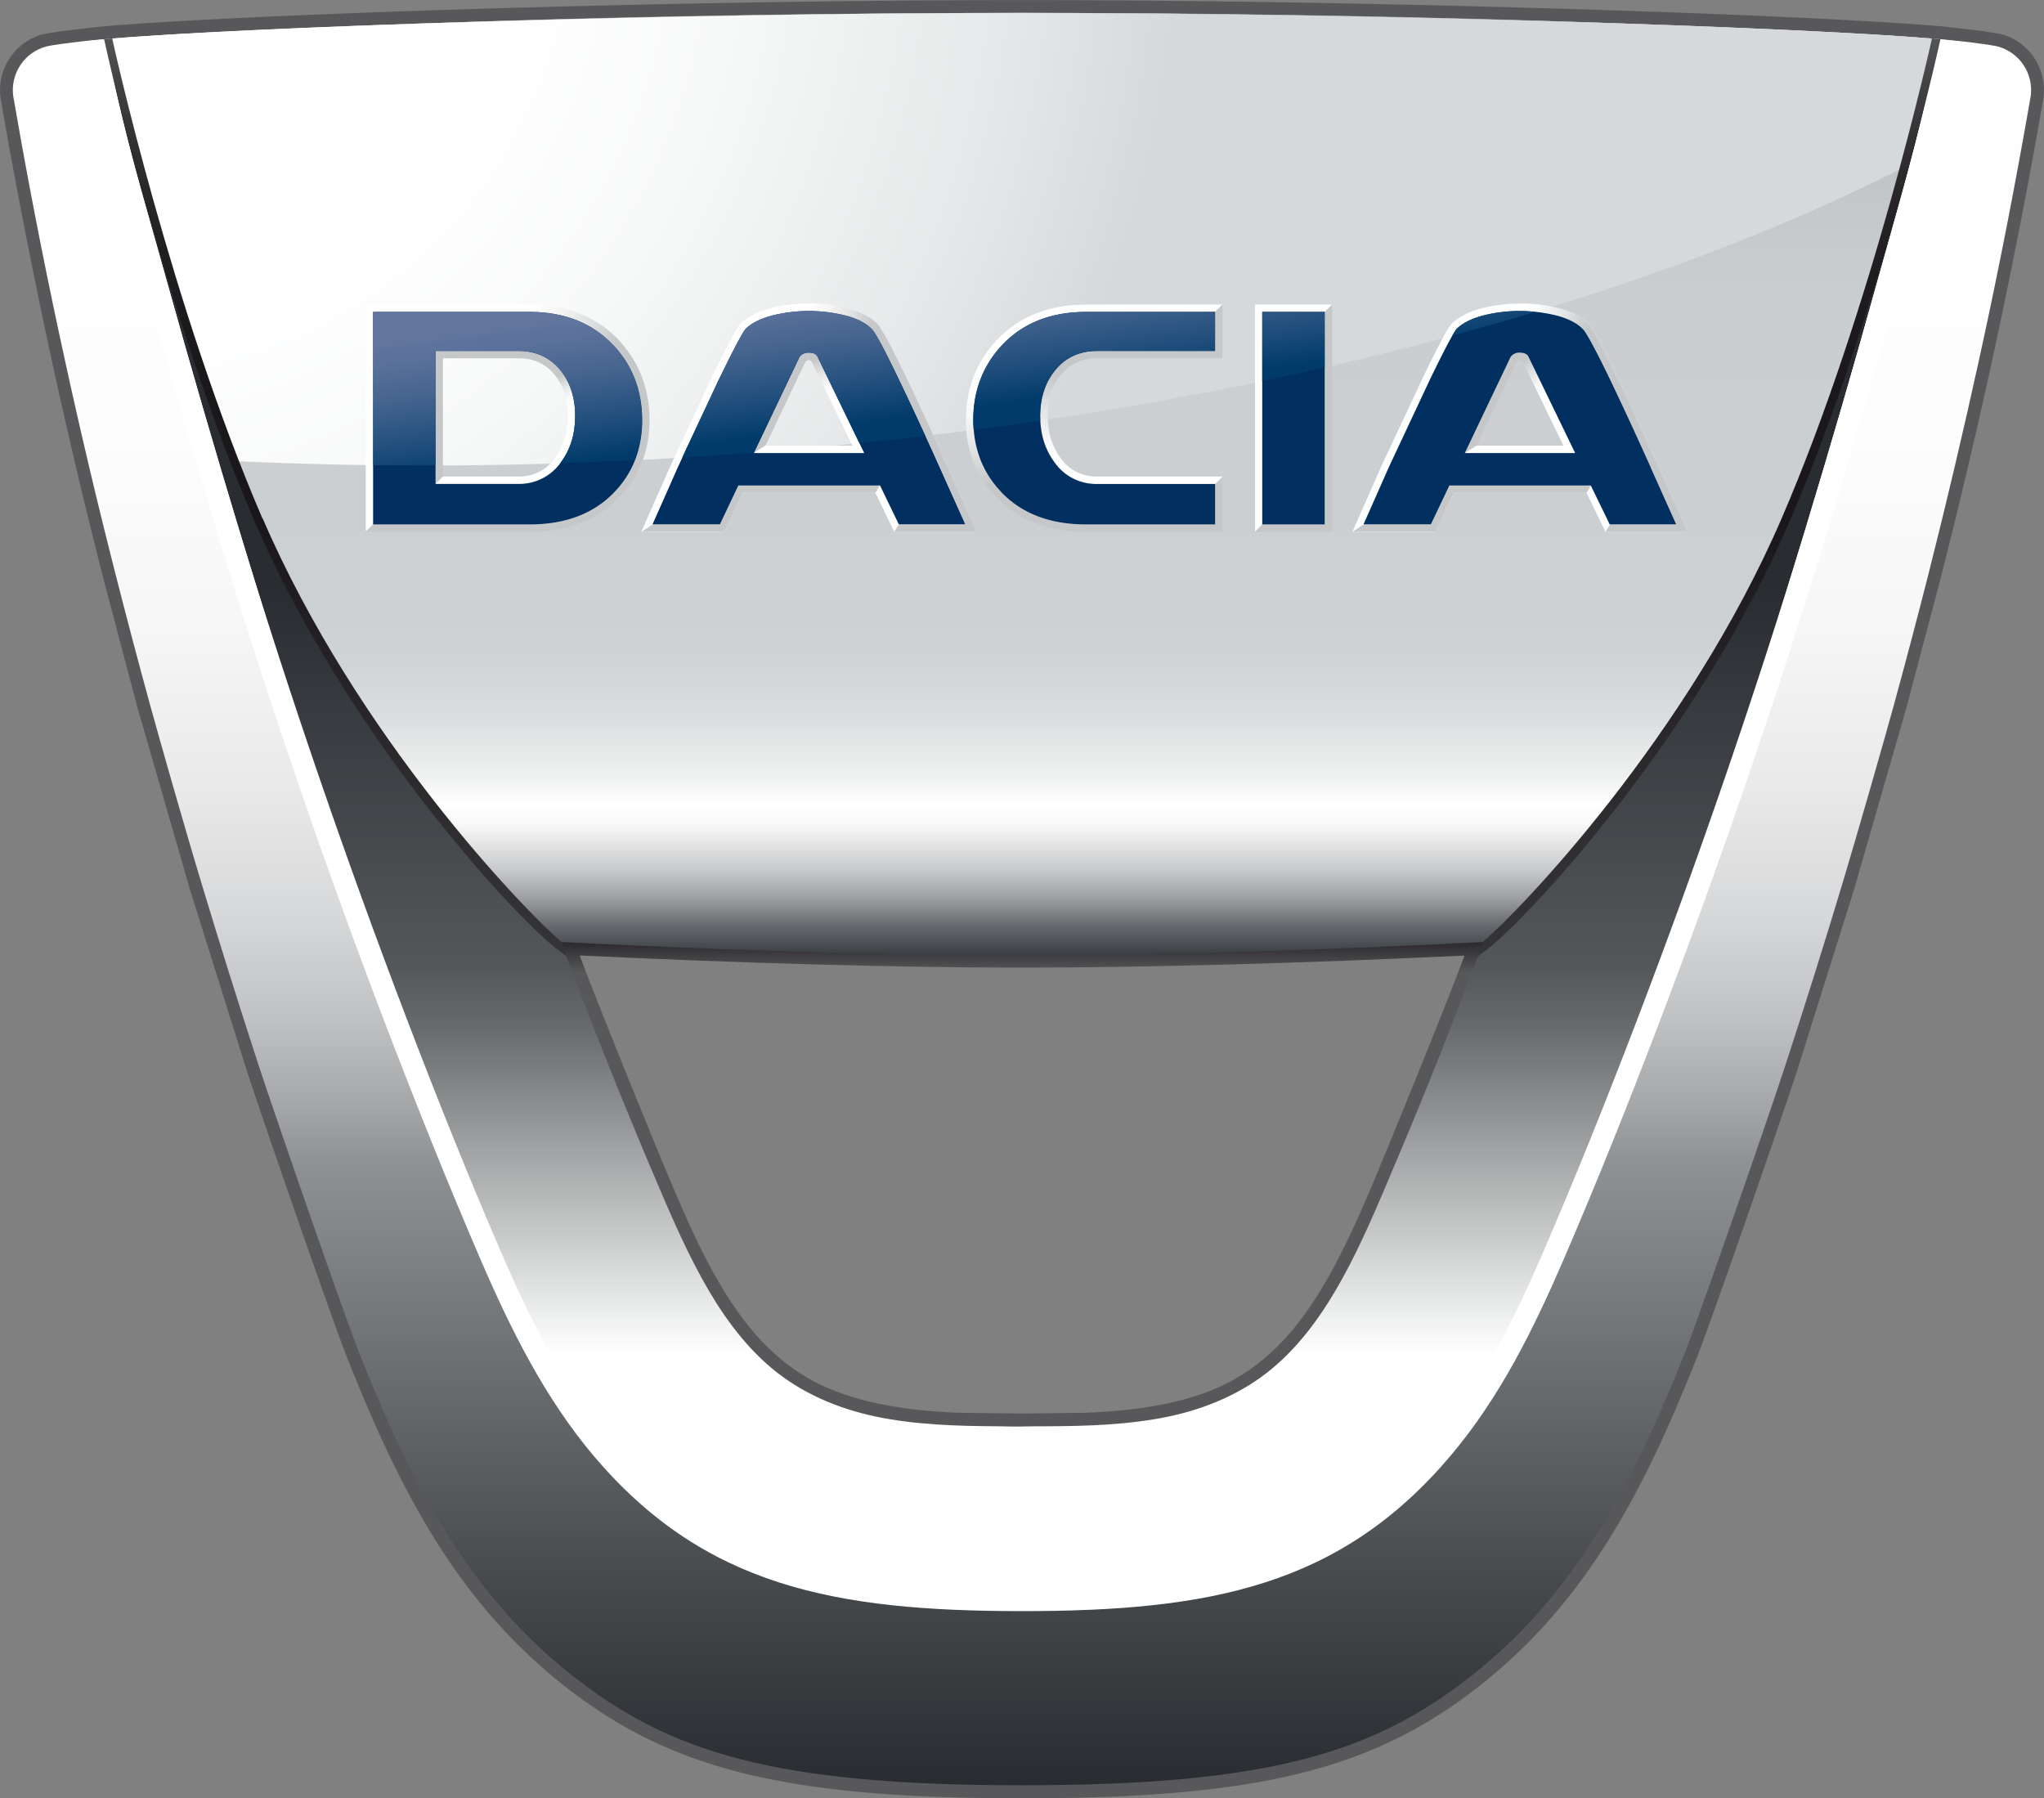 <svg id="Calque_1" data-name="Calque 1" xmlns="http://www.w3.org/2000/svg" xmlns:xlink="http://www.w3.org/1999/xlink" viewBox="0 0 859.58 756.21"><rect x="0" y="0" width="859.58" height="756.21" fill="#808080" stroke="none"/><defs><style>.cls-1{fill:none;}.cls-2{fill:#58585a;}.cls-3{clip-path:url(#clip-path);}.cls-4{clip-path:url(#clip-path-2);}.cls-5{fill:url(#Adsız_degrade);}.cls-6{clip-path:url(#clip-path-3);}.cls-7{clip-path:url(#clip-path-4);}.cls-8{fill:url(#Adsız_degrade_2);}.cls-9{clip-path:url(#clip-path-5);}.cls-10{clip-path:url(#clip-path-6);}.cls-11{fill:url(#Adsız_degrade_3);}.cls-12{clip-path:url(#clip-path-7);}.cls-13{clip-path:url(#clip-path-8);}.cls-14{fill:url(#Adsız_degrade_4);}.cls-15{clip-path:url(#clip-path-9);}.cls-16{clip-path:url(#clip-path-10);}.cls-17{fill:url(#Adsız_degrade_5);}.cls-18{fill:#fff;}.cls-19{fill:#c6c7c8;}.cls-20{clip-path:url(#clip-path-11);}.cls-21{clip-path:url(#clip-path-12);}.cls-22{fill:url(#Adsız_degrade_6);}.cls-23{clip-path:url(#clip-path-13);}.cls-24{clip-path:url(#clip-path-14);}.cls-25{fill:url(#Adsız_degrade_7);}.cls-26{clip-path:url(#clip-path-15);}.cls-27{clip-path:url(#clip-path-16);}.cls-28{fill:url(#Adsız_degrade_8);}.cls-29{clip-path:url(#clip-path-17);}.cls-30{clip-path:url(#clip-path-18);}.cls-31{fill:url(#Adsız_degrade_9);}.cls-32{clip-path:url(#clip-path-19);}.cls-33{clip-path:url(#clip-path-20);}.cls-34{fill:url(#Adsız_degrade_10);}.cls-35{clip-path:url(#clip-path-21);}.cls-36{clip-path:url(#clip-path-22);}.cls-37{fill:url(#Adsız_degrade_11);}.cls-38{clip-path:url(#clip-path-23);}.cls-39{clip-path:url(#clip-path-24);}.cls-40{fill:url(#Adsız_degrade_12);}.cls-41{clip-path:url(#clip-path-25);}.cls-42{clip-path:url(#clip-path-26);}.cls-43{fill:url(#Adsız_degrade_13);}.cls-44{clip-path:url(#clip-path-27);}.cls-45{clip-path:url(#clip-path-28);}.cls-46{fill:url(#Adsız_degrade_14);}.cls-47{clip-path:url(#clip-path-29);}.cls-48{clip-path:url(#clip-path-30);}.cls-49{fill:url(#Adsız_degrade_15);}.cls-50{fill:#002f60;}.cls-51{clip-path:url(#clip-path-31);}.cls-52{clip-path:url(#clip-path-32);}.cls-53{fill:url(#Adsız_degrade_16);}.cls-54{clip-path:url(#clip-path-33);}.cls-55{clip-path:url(#clip-path-34);}.cls-56{fill:url(#Adsız_degrade_17);}.cls-57{clip-path:url(#clip-path-35);}.cls-58{clip-path:url(#clip-path-36);}.cls-59{fill:url(#Adsız_degrade_18);}</style><clipPath id="clip-path" transform="translate(0 0.04)"><rect class="cls-1" x="4.45" y="5.38" width="850.68" height="745.35"/></clipPath><clipPath id="clip-path-2" transform="translate(0 0.04)"><path class="cls-1" d="M581.75,501C569.93,528.75,557.5,555.1,538,572.84c-14.27,12.95-34.54,24.82-81.21,26.57-9,.32-20.53.36-26.92.36s-17.94,0-26.92-.36c-46.64-1.75-67-13.62-81.19-26.57-19.57-17.74-32-44.09-43.81-71.82-5.4-12.55-36.79-89.36-42-105,64,3.18,135,5.47,193.87,5.47S559.72,399.2,623.67,396c-5.14,15.63-36.57,92.44-41.92,105M840.29,19.55c-1.36-.37-4.24-.78-6.49-1.11q-7.62-1.07-16.86-1.91c-56.74-5-236.66-11.14-387.11-11.14S99.35,11.48,42.63,16.53c-6.19.56-11.77,1.2-16.88,1.91-2.23.33-5.1.74-6.46,1.11A19,19,0,0,0,5.53,40.15c.06.5,2.37,13.57,3.14,17.84Q17,104.32,27.06,150.32q9.94,45.69,21.5,91,7,27.49,14.5,54.88c3.7,13.45,15,53.22,21.89,75.88Q96.38,410,108.66,447.63c9,27.32,36.85,107.28,41.91,120,22.92,58.06,47.24,103,89.78,136.69,41.22,32.54,85,46.38,189.51,46.38S578,736.86,619.2,704.32c42.54-33.65,66.88-78.63,89.81-136.69,5-12.75,33-92.71,41.9-120q12.3-37.63,23.73-75.55c6.82-22.66,18.18-62.43,21.87-75.88Q804,268.81,811,241.32q11.47-45.33,21.47-91,10.07-46,18.4-92.33c.79-4.27,3.08-17.34,3.15-17.84A19,19,0,0,0,840.29,19.55Z"/></clipPath><linearGradient id="Adsız_degrade" x1="-357.06" y1="37.29" x2="-346.06" y2="37.29" gradientTransform="translate(2954.92 24184.57) rotate(90) scale(67.72)" gradientUnits="userSpaceOnUse"><stop offset="0" stop-color="#fff"/><stop offset="0.24" stop-color="#fdfdfd"/><stop offset="0.35" stop-color="#f6f6f6"/><stop offset="0.44" stop-color="#e9e9ea"/><stop offset="0.51" stop-color="#d7d8d9"/><stop offset="0.57" stop-color="#bfc1c2"/><stop offset="0.62" stop-color="#a3a5a7"/><stop offset="0.65" stop-color="#8f9294"/><stop offset="0.89" stop-color="#46494c"/><stop offset="1" stop-color="#292c30"/></linearGradient><clipPath id="clip-path-3" transform="translate(0 0.04)"><rect class="cls-1" x="228.39" y="390.27" width="402.86" height="214.87"/></clipPath><clipPath id="clip-path-4" transform="translate(0 0.04)"><path class="cls-1" d="M586.69,503.11h0M615.9,401.8c-9.2,24.52-34.4,86.11-39.09,97.1h0c-11.07,25.92-23.43,52.7-42.49,70-13.31,12-31.91,23.38-77.76,25.15l-26.73.33-26.7-.33c-46-1.77-65.16-13.7-77.77-25.19-19.06-17.26-31.44-44-42.48-70-4.74-11-29.92-72.58-39.1-97.1,68.63,3.27,134.43,5.11,186,5.11s117.4-1.8,186.07-5.07Zm-385-4.07c5.28,16,36.61,92.65,42.08,105.38,11.52,27.06,24.51,55,45.17,73.75,14.07,12.76,35.12,26.1,84.6,27.92l27.12.36,27.11-.36c49.46-1.82,70.54-15.16,84.64-27.94,20.66-18.7,33.61-46.67,45.11-73.73,5.5-12.75,36.83-89.33,42.1-105.38l2.46-7.46-7.84.41c-71.37,3.48-140.13,5.43-193.58,5.43s-122.21-1.95-193.6-5.43l-7.84-.41Z"/></clipPath><linearGradient id="Adsız_degrade_2" x1="-395.86" y1="58.39" x2="-384.86" y2="58.39" gradientTransform="translate(-618.85 -6520.8) rotate(-90) scale(17.96)" gradientUnits="userSpaceOnUse"><stop offset="0" stop-color="#58585a"/><stop offset="0.91" stop-color="#58585a"/><stop offset="1" stop-color="#1a171b"/></linearGradient><clipPath id="clip-path-5" transform="translate(0 0.04)"><rect class="cls-1" x="45.61" y="22.16" width="768.18" height="648.81"/></clipPath><clipPath id="clip-path-6" transform="translate(0 0.04)"><path class="cls-1" d="M625.41,398.06l-.69.52-2.65,2c-.82,2.31-1.62,4.57-1.92,5.36-1.48,3.89-3,7.78-4.49,11.72-3.11,8.12-6.31,16.23-9.49,24.35q-9.67,24.32-19.89,48.4c-6.72,15.89-13.39,32-21.75,47.15-7.72,14-17.06,27.45-29.47,37.83s-27.65,16.87-43.65,20.26c-16.77,3.49-34.11,4-51.2,4.08-3.47,0-6.89,0-10.37.09s-6.91-.05-10.38-.09c-17.09-.1-34.41-.59-51.18-4.08-16-3.39-31.12-9.79-43.67-20.27-12.39-10.38-21.73-23.78-29.45-37.83-8.36-15.18-15-31.26-21.78-47.15q-10.19-24.11-19.83-48.4-4.83-12.18-9.52-24.35c-1.51-3.94-3-7.83-4.47-11.72-.31-.79-1.11-3.05-1.95-5.36l-2.63-2-.69-.52c-15.87-12.8-81.29-90-121.14-182.21-33.57-77.77-61-170.75-67.53-193.69C50,46.87,57.62,74,65.15,100.37c1.82,6.44,3.54,12.55,5.23,18.62,9.58,34.36,19.77,69.45,30.34,104.24,20.64,67.83,41.91,137,68.2,205.86,13.92,36.49,26.94,68.66,39.74,98.34,11.32,26.25,25.72,56.43,46.68,81.15,21.34,25.15,44.92,41.22,74.25,50.68,25.5,8.2,55.51,11.7,100.25,11.7s74.72-3.5,100.24-11.7c29.34-9.46,52.93-25.53,74.27-50.68,20.93-24.72,35.35-54.9,46.68-81.15,12.82-29.68,25.8-61.85,39.73-98.34C717.07,360.21,738.33,291,759,223.23c10.58-34.82,20.78-69.9,30.3-104.24,1.49-5.26,3-10.69,4.5-16,7.5-26.61,15.19-54,20-80-7.06,24.73-35.36,119.26-68.61,196.28-39.82,92.27-103.9,166-119.77,178.79"/></clipPath><linearGradient id="Adsız_degrade_3" x1="-374.24" y1="48.08" x2="-363.24" y2="48.08" gradientTransform="translate(-1876.85 -17287.85) rotate(-90) scale(47.97)" gradientUnits="userSpaceOnUse"><stop offset="0" stop-color="#fefefe"/><stop offset="0.18" stop-color="#fefefe"/><stop offset="0.21" stop-color="#eeefef"/><stop offset="0.35" stop-color="#9c9e9f"/><stop offset="0.44" stop-color="#686b6d"/><stop offset="0.49" stop-color="#54575a"/><stop offset="0.71" stop-color="#35383c"/><stop offset="0.79" stop-color="#292c30"/><stop offset="1" stop-color="#292c30"/></linearGradient><clipPath id="clip-path-7" transform="translate(0 0.04)"><rect class="cls-1" x="46.75" y="5.38" width="766.18" height="396.13"/></clipPath><clipPath id="clip-path-8" transform="translate(0 0.04)"><path class="cls-1" d="M812.93,16.2C685.41,8.48,557.63,5.4,429.83,5.39S174.3,8.48,46.75,16.2c0,0,18.36,84,48.39,164.83l.07.1h-.07c4.68,12.58,9.66,25.07,14.88,37.18C149.1,308.81,218.27,381,236,396.11c4.62.19,11.43.56,16.08.8q18.57.85,37.15,1.61,36.58,1.47,73.18,2.32,33.7.71,67.46.66t67.44-.66q36.62-.81,73.2-2.32,18.57-.75,37.17-1.61c4.61-.24,11.44-.61,16-.8,17.73-15.09,86.89-87.3,126-177.8C770.5,170,787.2,115.31,798.21,75l-.13.06.13-.16c9.47-34.67,14.71-58.66,14.71-58.66"/></clipPath><linearGradient id="Adsız_degrade_4" x1="-372.66" y1="49.83" x2="-361.66" y2="49.83" gradientTransform="translate(-1363.63 -13009.97) rotate(-90) scale(35.99)" gradientUnits="userSpaceOnUse"><stop offset="0" stop-color="#383c40"/><stop offset="0.03" stop-color="#626569"/><stop offset="0.06" stop-color="#9a9c9e"/><stop offset="0.09" stop-color="#c5c7c8"/><stop offset="0.12" stop-color="#e5e5e6"/><stop offset="0.14" stop-color="#f8f8f8"/><stop offset="0.16" stop-color="#fff"/><stop offset="0.19" stop-color="#f0f1f1"/><stop offset="0.25" stop-color="#dcdfe0"/><stop offset="0.31" stop-color="#d1d4d5"/><stop offset="0.37" stop-color="#cdd0d2"/><stop offset="0.69" stop-color="#cbced0"/><stop offset="0.8" stop-color="#c4c8ca"/><stop offset="0.89" stop-color="#b8bcbe"/><stop offset="0.95" stop-color="#a7acaf"/><stop offset="1" stop-color="#979c9f"/></linearGradient><clipPath id="clip-path-9" transform="translate(0 0.04)"><rect class="cls-1" x="46.75" y="5.39" width="766.18" height="191.18"/></clipPath><clipPath id="clip-path-10" transform="translate(0 0.04)"><path class="cls-1" d="M277.79,192.9c209-11.61,394.77-57.81,521.48-121.88,8.79-32.58,13.66-54.82,13.66-54.82h0c-60.78-5-236-10.8-383.1-10.8S107.6,11.23,46.75,16.18h0s18.36,84,48.39,164.83l.07.1h-.07c1.61,4.29,3.22,8.55,4.9,12.81a1744.81,1744.81,0,0,0,177.75-1"/></clipPath><radialGradient id="Adsız_degrade_5" cx="-360.03" cy="46.49" r="11.01" gradientTransform="translate(16108.99 -2111.8) scale(44.62)" gradientUnits="userSpaceOnUse"><stop offset="0" stop-color="#fff"/><stop offset="0.36" stop-color="#fff"/><stop offset="0.53" stop-color="#f8f9f9"/><stop offset="0.77" stop-color="#e6e8e9"/><stop offset="0.92" stop-color="#d6d9db"/><stop offset="1" stop-color="#d6d9db"/></radialGradient><clipPath id="clip-path-11" transform="translate(0 0.04)"><rect class="cls-1" x="642.99" y="150.19" width="0.08" height="0.27"/></clipPath><clipPath id="clip-path-12" transform="translate(0 0.04)"><polyline class="cls-1" points="643.06 150.47 643.01 150.26 642.98 150.19 643.06 150.47"/></clipPath><linearGradient id="Adsız_degrade_6" x1="-426.26" y1="151.21" x2="-415.02" y2="151.21" gradientTransform="translate(-43.45 -1737.76) rotate(-90) scale(4.54)" gradientUnits="userSpaceOnUse"><stop offset="0" stop-color="#3e3d40"/><stop offset="0.02" stop-color="#5e5d5f"/><stop offset="0.06" stop-color="#979698"/><stop offset="0.09" stop-color="#c4c3c4"/><stop offset="0.12" stop-color="#e4e4e4"/><stop offset="0.14" stop-color="#f8f8f8"/><stop offset="0.16" stop-color="#fff"/><stop offset="0.19" stop-color="#f2f2f2"/><stop offset="0.25" stop-color="#dfdfe0"/><stop offset="0.31" stop-color="#d4d4d5"/><stop offset="0.37" stop-color="#d0d0d1"/><stop offset="0.68" stop-color="#cececf"/><stop offset="0.79" stop-color="#c8c7c8"/><stop offset="0.86" stop-color="#bcbcbd"/><stop offset="0.93" stop-color="#acabac"/><stop offset="0.98" stop-color="#979696"/><stop offset="1" stop-color="#8d8c8c"/></linearGradient><clipPath id="clip-path-13" transform="translate(0 0.04)"><rect class="cls-1" x="343.89" y="150.19" width="0.11" height="0.27"/></clipPath><clipPath id="clip-path-14" transform="translate(0 0.04)"><polyline class="cls-1" points="343.99 150.47 343.94 150.26 343.89 150.19 343.99 150.47"/></clipPath><linearGradient id="Adsız_degrade_7" x1="-426.26" y1="91.32" x2="-415.02" y2="91.32" gradientTransform="translate(-70.63 -1737.76) rotate(-90) scale(4.54)" xlink:href="#Adsız_degrade_6"/><clipPath id="clip-path-15" transform="translate(0 0.04)"><rect class="cls-1" x="317" y="148.23" width="46.45" height="42.21"/></clipPath><clipPath id="clip-path-16" transform="translate(0 0.04)"><path class="cls-1" d="M343.94,150.26l.05.21-.1-.28v.07c-.29-.82-1.13-2-3.67-2h-.29v3.08h.29l1.11.65s15.19,31.45,17.14,35.38H321.9l-4.9,3.09h46.41L343.9,150.28"/></clipPath><linearGradient id="Adsız_degrade_8" x1="-600.81" y1="95.86" x2="-589.81" y2="95.86" gradientTransform="translate(201.22 -701.07) rotate(-90) scale(1.45)" gradientUnits="userSpaceOnUse"><stop offset="0" stop-color="#fff"/><stop offset="0.25" stop-color="#f7f7f7"/><stop offset="0.63" stop-color="#e1e2e3"/><stop offset="1" stop-color="#c6c7c9"/></linearGradient><clipPath id="clip-path-17" transform="translate(0 0.04)"><rect class="cls-1" x="616.01" y="148.23" width="46.45" height="42.21"/></clipPath><clipPath id="clip-path-18" transform="translate(0 0.04)"><path class="cls-1" d="M643,150.26v.21l-.08-.28v.07c-.29-.82-1.15-2-3.68-2h-.29v3.08h.29l1.11.65s15.24,31.45,17.13,35.38H620.91l-4.9,3.11h46.45L643,150.3"/></clipPath><linearGradient id="Adsız_degrade_9" x1="-680.93" y1="265.89" x2="-669.93" y2="265.89" gradientTransform="translate(253.7 -817.32) rotate(-90) scale(1.45)" xlink:href="#Adsız_degrade_8"/><clipPath id="clip-path-19" transform="translate(0 0.04)"><rect class="cls-1" x="153.82" y="128.02" width="109.38" height="95.53"/></clipPath><clipPath id="clip-path-20" transform="translate(0 0.04)"><path class="cls-1" d="M156.92,131.12h65.84c14.78,0,26.69,4.78,35.42,14.22a42.63,42.63,0,0,1,2.81,3.33l2.2-2.18a38.47,38.47,0,0,0-2.73-3.25c-9.37-10.09-22-15.22-37.7-15.22H153.82v95.53l3.1-3.11V131.12"/></clipPath><linearGradient id="Adsız_degrade_10" x1="-302.07" y1="104.14" x2="-291.06" y2="104.14" gradientTransform="translate(574.04 1231.16) rotate(90) scale(3.51)" xlink:href="#Adsız_degrade_8"/><clipPath id="clip-path-21" transform="translate(0 0.04)"><rect class="cls-1" x="183.17" y="154.57" width="58.74" height="48.9"/></clipPath><clipPath id="clip-path-22" transform="translate(0 0.04)"><path class="cls-1" d="M235.92,194.35c4-5.34,6-11.89,6-19.48,0-7.39-2-13.69-5.78-18.69l-1.39-1.61-2.18,2.18,1.08,1.3c3.46,4.48,5.17,10.11,5.17,16.82,0,6.92-1.79,12.86-5.32,17.63a18.39,18.39,0,0,1-15.56,7.87H186.27l-3.1,3.1h34.75a21.44,21.44,0,0,0,18-9.12"/></clipPath><linearGradient id="Adsız_degrade_11" x1="-641.65" y1="4.08" x2="-630.65" y2="4.08" gradientTransform="translate(-117.54 -432.81) rotate(-117.98) scale(1.09)" xlink:href="#Adsız_degrade_8"/><clipPath id="clip-path-23" transform="translate(0 0.04)"><rect class="cls-1" x="269.64" y="127.61" width="141.09" height="95.95"/></clipPath><clipPath id="clip-path-24" transform="translate(0 0.04)"><path class="cls-1" d="M376.06,223.55h34.68L398,195.08c-7-15.59-12.84-28.07-17.19-37.1-8.44-17.51-10.92-20.92-12-22-2.68-2.7-6.7-4.84-11.94-6.27a64.1,64.1,0,0,0-16.48-2.1h-.13a64,64,0,0,0-16.64,2.1c-5.21,1.43-9.3,3.57-12.12,6.31-1,1.13-3.36,4.57-11.83,22l-17.37,37.1-12.58,28.43,4.78-3.07c1.62-3.62,10.64-24,10.64-24l17.36-37c7.65-15.77,10.33-20.23,11.24-21.22,2.4-2.33,6-4.19,10.72-5.47a59.15,59.15,0,0,1,15.83-2h.13a60.23,60.23,0,0,1,15.64,2c4.73,1.28,8.29,3.12,10.63,5.51.86.82,3.45,4.56,11.4,21.11,4.34,9,10.1,21.45,17.15,37,0,0,9.17,20.42,10.79,24.1H378l-2,3.11"/></clipPath><linearGradient id="Adsız_degrade_12" x1="-246.55" y1="126.21" x2="-235.55" y2="126.21" gradientTransform="translate(654.47 777.25) rotate(90) scale(2.49)" xlink:href="#Adsız_degrade_8"/><clipPath id="clip-path-25" transform="translate(0 0.04)"><rect class="cls-1" x="568.69" y="127.61" width="141.08" height="95.95"/></clipPath><clipPath id="clip-path-26" transform="translate(0 0.04)"><path class="cls-1" d="M675.14,223.55h34.64L697,195.08C690,179.49,684.2,167,679.81,158c-8.4-17.51-10.9-20.92-12-22-2.63-2.7-6.68-4.84-11.94-6.27a63.54,63.54,0,0,0-16.47-2.1h-.1a64,64,0,0,0-16.65,2.1c-5.22,1.43-9.29,3.57-12.12,6.31-1.07,1.13-3.35,4.57-11.81,22l-17.4,37.1-12.58,28.43,4.67-3.07,10.63-24,17.35-37c7.64-15.77,10.34-20.23,11.25-21.22,2.41-2.33,6.05-4.19,10.73-5.47a59.22,59.22,0,0,1,15.84-2h.1a60.46,60.46,0,0,1,15.67,2c4.69,1.28,8.27,3.12,10.6,5.51.87.82,3.46,4.56,11.42,21.11,4.35,9,10.1,21.45,17.15,37,0,0,9.17,20.42,10.8,24.1H677.06l-1.92,3.11"/></clipPath><linearGradient id="Adsız_degrade_13" x1="-135.24" y1="95.09" x2="-124.23" y2="95.09" gradientTransform="translate(1010.17 44.47) rotate(16.5) scale(2.43)" xlink:href="#Adsız_degrade_8"/><clipPath id="clip-path-27" transform="translate(0 0.04)"><rect class="cls-1" x="406.21" y="128.02" width="107.91" height="95.53"/></clipPath><clipPath id="clip-path-28" transform="translate(0 0.04)"><path class="cls-1" d="M511,220.48H456.6c-15,0-27-4.6-35.62-13.68a41,41,0,0,1-7.15-10.08,44.18,44.18,0,0,1-4.53-20.11c0-12.2,4-22.72,11.87-31.24,8.75-9.44,20.67-14.21,35.43-14.21H511l3.12-3.1H456.6c-15.65,0-28.35,5.13-37.7,15.22-8.41,9.1-12.69,20.3-12.69,33.33A47.22,47.22,0,0,0,411.54,199a43.57,43.57,0,0,0,7.2,9.9c9.2,9.72,22,14.67,37.86,14.67h57.52V200.37l-3.12,3.1v17"/></clipPath><linearGradient id="Adsız_degrade_14" x1="-280.07" y1="-53.97" x2="-269.06" y2="-53.97" gradientTransform="translate(270.74 1148.37) rotate(90) scale(3.51)" xlink:href="#Adsız_degrade_8"/><clipPath id="clip-path-29" transform="translate(0 0.04)"><rect class="cls-1" x="437.49" y="128.02" width="76.63" height="75.45"/></clipPath><clipPath id="clip-path-30" transform="translate(0 0.04)"><path class="cls-1" d="M445.8,158.07c3.83-5,9-7.45,15.64-7.45h52.68V128l-3.12,3.1v16.42H461.41c-7.6,0-13.7,2.91-18.07,8.64-3.92,5-5.88,11.34-5.88,18.69l.05,1.78a31.38,31.38,0,0,0,5.9,17.68,21.24,21.24,0,0,0,18,9.15H511l3.12-3.1H461.41a18.14,18.14,0,0,1-15.49-7.9c-3.54-4.83-5.33-10.78-5.33-17.65V174c.14-6.3,1.86-11.67,5.19-16"/></clipPath><linearGradient id="Adsız_degrade_15" x1="-455.29" y1="150.69" x2="-444.29" y2="150.69" gradientTransform="translate(4.14 -1232.01) rotate(-90) scale(3.13)" xlink:href="#Adsız_degrade_8"/><clipPath id="clip-path-31" transform="translate(0 0.04)"><rect class="cls-1" x="156.93" y="130.72" width="488.85" height="64.97"/></clipPath><clipPath id="clip-path-32" transform="translate(0 0.04)"><path class="cls-1" d="M421.14,145.34c-7.89,8.52-11.87,19-11.87,31.23,0,1.41.07,2.8.19,4.15q14.12-1.84,28-3.89l-.06-2c0-7.34,2-13.63,5.89-18.68,4.37-5.72,10.47-8.64,18.09-8.64h49.54V131.13H456.56c-14.77,0-26.67,4.79-35.42,14.21M222.76,131.13H156.92v64.43c8.7.11,17.43.14,26.25.13V147.55h34.74c7.68,0,13.79,2.92,18.19,8.64,3.84,5,5.78,11.3,5.78,18.68,0,7.61-2,14.15-6,19.48l-.35.4c10.43-.32,20.9-.77,31.42-1.28a45.61,45.61,0,0,0,3.06-16.9c0-12.19-4-22.71-11.88-31.22C249.41,135.92,237.53,131.13,222.76,131.13Zm308.06,29.1q13.29-2.74,26.26-5.75V131.13H530.82Zm-164.29-22c-2.33-2.38-5.89-4.24-10.61-5.5a63.14,63.14,0,0,0-31.61,0c-4.67,1.27-8.31,3.12-10.71,5.46-.9,1-3.59,5.46-11.25,21.23L286.9,192.36c10.09-.61,20.17-1.28,30.13-2l19.17-40.25a4.46,4.46,0,0,1,4.06-1.83c2.5,0,3.36,1.18,3.65,2l17.5,36q13.93-1.44,27.72-3c-4.38-9.57-8.13-17.62-11.2-23.92-7.91-16.57-10.52-20.31-11.4-21.13Zm272.64-7.51a60,60,0,0,0-15.83,2c-4.67,1.27-8.34,3.12-10.71,5.46a16.87,16.87,0,0,0-1.89,2.91q17.84-4.82,35-10a65.59,65.59,0,0,0-6.57-.37Z"/></clipPath><linearGradient id="Adsız_degrade_16" x1="-318.74" y1="1.64" x2="-307.73" y2="1.64" gradientTransform="translate(411.7 2117.52) rotate(90) scale(6.32)" gradientUnits="userSpaceOnUse"><stop offset="0" stop-color="#63769e"/><stop offset="0.11" stop-color="#63769e"/><stop offset="0.26" stop-color="#5a719a"/><stop offset="0.5" stop-color="#43638e"/><stop offset="0.8" stop-color="#1d4c7a"/><stop offset="1" stop-color="#003b6b"/></linearGradient><clipPath id="clip-path-33" transform="translate(0 0.04)"><rect class="cls-1" x="35.5" y="16.42" width="788.61" height="661.04"/></clipPath><clipPath id="clip-path-34" transform="translate(0 0.04)"><path class="cls-1" d="M92,226Q123.6,330,162.52,431.74c12.59,32.87,25.63,65.56,39.58,97.87,12.62,29.27,27,58.26,47.72,82.75,46.39,54.65,101.14,65.1,180,65.1s133.65-10.45,180-65.1c20.8-24.49,35.1-53.48,47.74-82.75,13.93-32.31,27-65,39.55-97.89Q735.92,330.08,767.7,226q15.82-52,30.38-104.45c9.32-33.51,20.35-70.25,26-104.2-2.29-.25-4.68-.49-7.17-.7L815,16.42c-4.7,28-13.11,57.78-21.24,86.67-1.47,5.29-3,10.74-4.5,16-9.52,34.34-19.72,69.4-30.3,104.23-20.61,67.8-44.27,136.86-70.36,205.16-13.83,36.19-26.71,68.06-39.41,97.48-11.23,26.06-25.49,56-46.29,80.49-21.16,24.92-44.56,40.89-73.64,50.26-25.3,8.13-55,11.62-99.4,11.62s-74.11-3.49-99.4-11.62c-29.08-9.37-52.5-25.34-73.63-50.26C236,581.93,221.73,552,210.5,526c-12.73-29.46-25.6-61.33-39.41-97.52C145,360.19,121.35,291.15,100.71,223.31,90.14,188.48,80,153.48,70.41,119.08c-1.7-6.08-3.42-12.19-5.24-18.63-8.1-28.43-16.4-57.77-20.52-84l-2,.19c-2.48.21-4.84.45-7.13.7,5.08,32.93,16.77,70.73,26.06,104.2Q76.15,174,92,226"/></clipPath><linearGradient id="Adsız_degrade_17" x1="-359.77" y1="48.21" x2="-348.76" y2="48.21" gradientTransform="translate(25816.26 -3108) scale(71.66)" gradientUnits="userSpaceOnUse"><stop offset="0" stop-color="#fff"/><stop offset="0.55" stop-color="#fff"/><stop offset="1" stop-color="#fff"/></linearGradient><clipPath id="clip-path-35" transform="translate(0 0.04)"><rect class="cls-1" x="43.8" y="16.11" width="772.23" height="386.14"/></clipPath><clipPath id="clip-path-36" transform="translate(0 0.04)"><path class="cls-1" d="M110.41,218.06c-38.28-88.68-63-200.72-63.22-201.94-1.17.11-2.28.18-3.39.29v.12c1,4.66,25.35,114.91,63.36,202.93,38.37,88.83,106.94,163.42,126.39,179.12l.71.53,3.85,2.86S236.6,397.72,236,396c-15.54-13.3-85.91-86.24-125.52-178m702-201.93c-.32,1.4-25,113.35-63.26,201.93-39.61,91.7-110.13,164.94-125.55,178l-.07.15-2.18,6,3.84-2.86.73-.57c19.46-15.63,88.19-90.54,126.54-179.32C790.34,131.84,815,21.21,816,16.55v-.11c-1.09-.12-2.3-.2-3.52-.31Z"/></clipPath><linearGradient id="Adsız_degrade_18" x1="-355.4" y1="33.02" x2="-344.4" y2="33.02" gradientTransform="translate(1628.44 12905.22) rotate(90) scale(36.3)" gradientUnits="userSpaceOnUse"><stop offset="0" stop-color="#58585a"/><stop offset="0.04" stop-color="#515153"/><stop offset="0.08" stop-color="#414043"/><stop offset="0.15" stop-color="#302e31"/><stop offset="0.23" stop-color="#232124"/><stop offset="0.33" stop-color="#1c191d"/><stop offset="0.54" stop-color="#1a171b"/><stop offset="0.77" stop-color="#2a282b"/><stop offset="1" stop-color="#353437"/></linearGradient></defs><path class="cls-2" d="M841.7,14.34h0m0,0h0ZM243.7,700.1c-42.28-33.39-65.8-77.9-88.12-134.38-5-12.68-33.13-93.28-41.78-119.75L90.1,370.48,68.28,294.73,53.78,240c-7.78-30.61-15-61.16-21.48-90.82C25.7,118.82,19.54,87.81,14,57l-3.1-17.62a13.54,13.54,0,0,1,9.8-14.61l5.87-1,16.59-1.88c58.11-5.14,239.7-11.12,386.71-11.12s328.52,6,386.61,11.12L833,23.79l5.86,1a13.57,13.57,0,0,1,9.81,14.69L845.6,57c-5.53,30.67-11.71,61.68-18.35,92.14-6.52,29.89-13.74,60.45-21.48,90.82L791.3,294.75l-21.82,75.73-23.71,75.45C737.1,472.48,709,553.05,704,565.68c-22.32,56.48-45.85,101-88.13,134.38-38,30-77.16,45.26-186,45.26-108.36,0-149-15.9-186.17-45.22ZM42.18,11.16,25,13.16l-7.09,1.22A24.41,24.41,0,0,0,.18,40.83L3.35,59C9,89.94,15.16,121.06,21.77,151.51,28.26,181.3,35.52,212,43.32,242.7l14.55,55,21.92,76,23.73,75.67c8.94,27.37,36.82,107.23,42,120.35,22.95,58.16,47.3,104,91.48,138.92,45,35.56,93.68,47.53,192.83,47.53s147.7-12,192.71-47.53c44.19-34.91,68.53-80.76,91.49-138.92,5.15-13.06,33-92.92,42-120.35l23.76-75.67,21.89-76,14.54-55c7.77-30.5,15-61.17,21.56-91.19,6.65-30.58,12.86-61.72,18.42-92.51l3.21-18.24.17-2.92a24.38,24.38,0,0,0-17.86-23.5l-7.13-1.22-17.16-2C759.08,6,577.07,0,429.85,0S100.48,6,42.18,11.16Z" transform="translate(0 0.04)"/><g class="cls-3"><g class="cls-4"><rect class="cls-5" x="4.46" y="5.43" width="850.67" height="745.34"/></g></g><g class="cls-6"><g class="cls-7"><rect class="cls-8" x="228.39" y="390.3" width="402.86" height="214.87"/></g></g><g class="cls-9"><g class="cls-10"><rect class="cls-11" x="45.61" y="22.2" width="768.18" height="648.81"/></g></g><g class="cls-12"><g class="cls-13"><rect class="cls-14" x="46.75" y="5.43" width="766.18" height="396.12"/></g></g><g class="cls-15"><g class="cls-16"><rect class="cls-17" x="46.75" y="5.43" width="766.18" height="191.18"/></g></g><path class="cls-18" d="M669.12,204.08l-1.92,3.09c.75,1.56,7.94,16.38,7.94,16.38l1.93-3.11c-.74-1.56-8-16.36-8-16.36" transform="translate(0 0.04)"/><path class="cls-18" d="M609.57,204.08s-7,14.78-7.78,16.36H573.41l-4.76,3.12H603.7s7.06-14.8,7.79-16.38h55.66l1.92-3.09h-59.5" transform="translate(0 0.04)"/><path class="cls-19" d="M609.57,204.08s-7,14.78-7.78,16.36H573.41l-4.76,3.12H603.7s7.06-14.8,7.79-16.38h55.66l1.92-3.09h-59.5" transform="translate(0 0.04)"/><path class="cls-18" d="M697,195.08C690,179.49,684.19,167,679.81,158c-8.4-17.51-10.9-20.93-12-22-2.64-2.71-6.69-4.85-11.94-6.26a63.55,63.55,0,0,0-16.47-2.11v3.08a60.38,60.38,0,0,1,15.66,2c4.69,1.28,8.28,3.13,10.61,5.51.87.82,3.46,4.56,11.42,21.12,4.35,9,10.1,21.45,17.14,37,0,0,9.18,20.42,10.8,24.09h-28l-1.94,3.11h34.66L697,195.08" transform="translate(0 0.04)"/><polyline class="cls-18" points="643.07 150.51 643.02 150.3 642.99 150.23 643.07 150.51"/><g class="cls-20"><g class="cls-21"><rect class="cls-22" x="642.98" y="150.23" width="0.09" height="0.27"/></g></g><path class="cls-18" d="M370.08,204.08l-1.95,3.09c.75,1.56,7.93,16.38,7.93,16.38l2-3.11-7.93-16.36" transform="translate(0 0.04)"/><path class="cls-18" d="M310.49,204.08s-7,14.78-7.78,16.36h-28.3l-4.75,3.12h35s7.07-14.8,7.79-16.38h55.68l1.95-3.09H310.49" transform="translate(0 0.04)"/><path class="cls-19" d="M310.49,204.08s-7,14.78-7.78,16.36h-28.3l-4.75,3.12h35s7.07-14.8,7.79-16.38h55.68l1.95-3.09H310.49" transform="translate(0 0.04)"/><path class="cls-18" d="M398,195.08C390.9,179.49,385.11,167,380.77,158c-8.44-17.51-10.92-20.93-12-22-2.68-2.71-6.7-4.85-12-6.26a63.55,63.55,0,0,0-16.47-2.11v3.08a60.23,60.23,0,0,1,15.64,2c4.72,1.28,8.29,3.13,10.62,5.51.87.82,3.46,4.56,11.41,21.12,4.34,9,10.1,21.45,17.14,37,0,0,9.17,20.42,10.8,24.09H378l-2,3.11h34.66L398,195.08" transform="translate(0 0.04)"/><path class="cls-19" d="M338.74,152l1.26-.67v-3.08a4.27,4.27,0,0,0-3.77,1.78L317,190.48l4.91-3.09,16.83-35.34" transform="translate(0 0.04)"/><polyline class="cls-18" points="343.99 150.51 343.94 150.3 343.89 150.23 343.99 150.51"/><g class="cls-23"><g class="cls-24"><rect class="cls-25" x="343.89" y="150.23" width="0.11" height="0.27"/></g></g><g class="cls-26"><g class="cls-27"><rect class="cls-28" x="310.12" y="140.25" width="60.21" height="58.24" transform="translate(-39.8 165.33) rotate(-25.85)"/></g></g><path class="cls-19" d="M637.73,152l1.27-.67v-3.08a4.25,4.25,0,0,0-3.76,1.78L616,190.48l4.9-3.09c1.89-3.92,16.82-35.34,16.82-35.34" transform="translate(0 0.04)"/><g class="cls-29"><g class="cls-30"><rect class="cls-31" x="609.18" y="140.25" width="60.1" height="58.1" transform="translate(-10.62 291.73) rotate(-25.5)"/></g></g><path class="cls-18" d="M530.88,131.12h26.27l3.11-3.09H527.81v95.52l3.07-3.11V131.12" transform="translate(0 0.04)"/><path class="cls-19" d="M560.23,128l-3.09,3.09v89.37H530.87l-3.07,3.12h32.43V128" transform="translate(0 0.04)"/><g class="cls-32"><g class="cls-33"><rect class="cls-34" x="143.64" y="107.12" width="129.74" height="137.34" transform="matrix(0.38, -0.93, 0.93, 0.38, -32.96, 302.59)"/></g></g><path class="cls-19" d="M186.27,150.62h31.65c6.12,0,10.92,2,14.62,6.13l2.19-2.18c-4.26-4.64-9.91-7-16.81-7H183.17v55.91l3.1-3.09V150.62" transform="translate(0 0.04)"/><path class="cls-19" d="M260.73,208.88c8.22-8.66,12.42-19.53,12.42-32.31,0-11.51-3.37-21.61-10-30.09l-2.2,2.19a44.89,44.89,0,0,1,9.07,27.9c0,12-3.9,22.14-11.57,30.18-8.61,9.08-20.66,13.68-35.73,13.68h-65.8l-3.1,3.12h68.94c16,0,28.73-5,38-14.67" transform="translate(0 0.04)"/><g class="cls-35"><g class="cls-36"><polygon class="cls-37" points="196.04 227.81 162.94 165.33 229.03 130.31 262.14 192.79 196.04 227.81"/></g></g><g class="cls-38"><g class="cls-39"><rect class="cls-40" x="275.27" y="94.85" width="129.87" height="161.48" transform="translate(80.81 457.22) rotate(-74.65)"/></g></g><g class="cls-41"><g class="cls-42"><polygon class="cls-43" points="579.99 89.37 735.8 135.32 698.48 261.88 542.65 215.92 579.99 89.37"/></g></g><g class="cls-44"><g class="cls-45"><rect class="cls-46" x="406.21" y="128.05" width="107.91" height="95.53"/></g></g><g class="cls-47"><g class="cls-48"><rect class="cls-49" x="437.49" y="128.05" width="76.63" height="75.45"/></g></g><path class="cls-50" d="M235.91,194.35a21.45,21.45,0,0,1-18,9.12H183.17V147.55H217.9c7.69,0,13.8,2.92,18.2,8.64,3.84,5,5.78,11.3,5.78,18.68,0,7.61-2,14.15-6,19.48m22.26-49c-8.74-9.43-20.65-14.22-35.4-14.22H156.92v89.35h65.85c15.06,0,27.09-4.6,35.68-13.68,7.71-8.05,11.6-18.21,11.6-30.19,0-12.23-4-22.75-11.88-31.26Z" transform="translate(0 0.04)"/><path class="cls-50" d="M421,206.77c-7.75-8.11-11.65-18.27-11.65-30.19,0-12.2,4-22.71,11.84-31.23,8.75-9.43,20.66-14.22,35.42-14.22H511v16.43H461.41c-7.61,0-13.7,2.91-18.07,8.64-3.93,5-5.9,11.33-5.9,18.67,0,7.56,2,14.12,6,19.48a21.3,21.3,0,0,0,18,9.13H511v17h-54.4c-15,0-27-4.6-35.61-13.67" transform="translate(0 0.04)"/><path class="cls-50" d="M557.08,131.13v89.35H530.82V131.13h26.26" transform="translate(0 0.04)"/><path class="cls-50" d="M616,190.48l19.25-40.39a4.42,4.42,0,0,1,4-1.83c2.51,0,3.37,1.18,3.68,2l19.5,40.22H616m78.13,5.9c-7-15.56-12.8-28-17.13-37-8-16.55-10.55-20.29-11.42-21.11-2.33-2.38-5.93-4.25-10.6-5.51a63.41,63.41,0,0,0-31.62,0c-4.67,1.28-8.34,3.13-10.71,5.46-.92,1-3.61,5.46-11.25,21.24l-17.35,37s-9,20.4-10.64,24h28.33c.77-1.58,7.78-16.35,7.78-16.35H669s7.19,14.79,7.94,16.35h27.95l-10.82-24.11Z" transform="translate(0 0.04)"/><path class="cls-50" d="M317,190.48l19.23-40.39c.75-1.2,2.12-1.83,4.05-1.83,2.52,0,3.38,1.18,3.67,2l19.5,40.22H317m78.12,5.9c-7-15.56-12.8-28-17.15-37-7.93-16.55-10.51-20.29-11.4-21.11-2.33-2.38-5.9-4.25-10.62-5.51a63.33,63.33,0,0,0-31.6,0c-4.69,1.28-8.31,3.13-10.73,5.46-.89,1-3.57,5.46-11.23,21.24l-17.34,37s-9,20.4-10.64,24h28.34c.74-1.58,7.75-16.35,7.75-16.35h59.59s7.15,14.79,7.92,16.35h27.92Z" transform="translate(0 0.04)"/><g class="cls-51"><g class="cls-52"><rect class="cls-53" x="154.79" y="98.38" width="493.15" height="129.62" transform="translate(-18.19 55.07) rotate(-7.67)"/></g></g><g class="cls-54"><g class="cls-55"><rect class="cls-56" x="35.5" y="16.46" width="788.61" height="661.04"/></g></g><g class="cls-57"><g class="cls-58"><rect class="cls-59" x="43.8" y="16.16" width="772.23" height="386.13"/></g></g></svg>